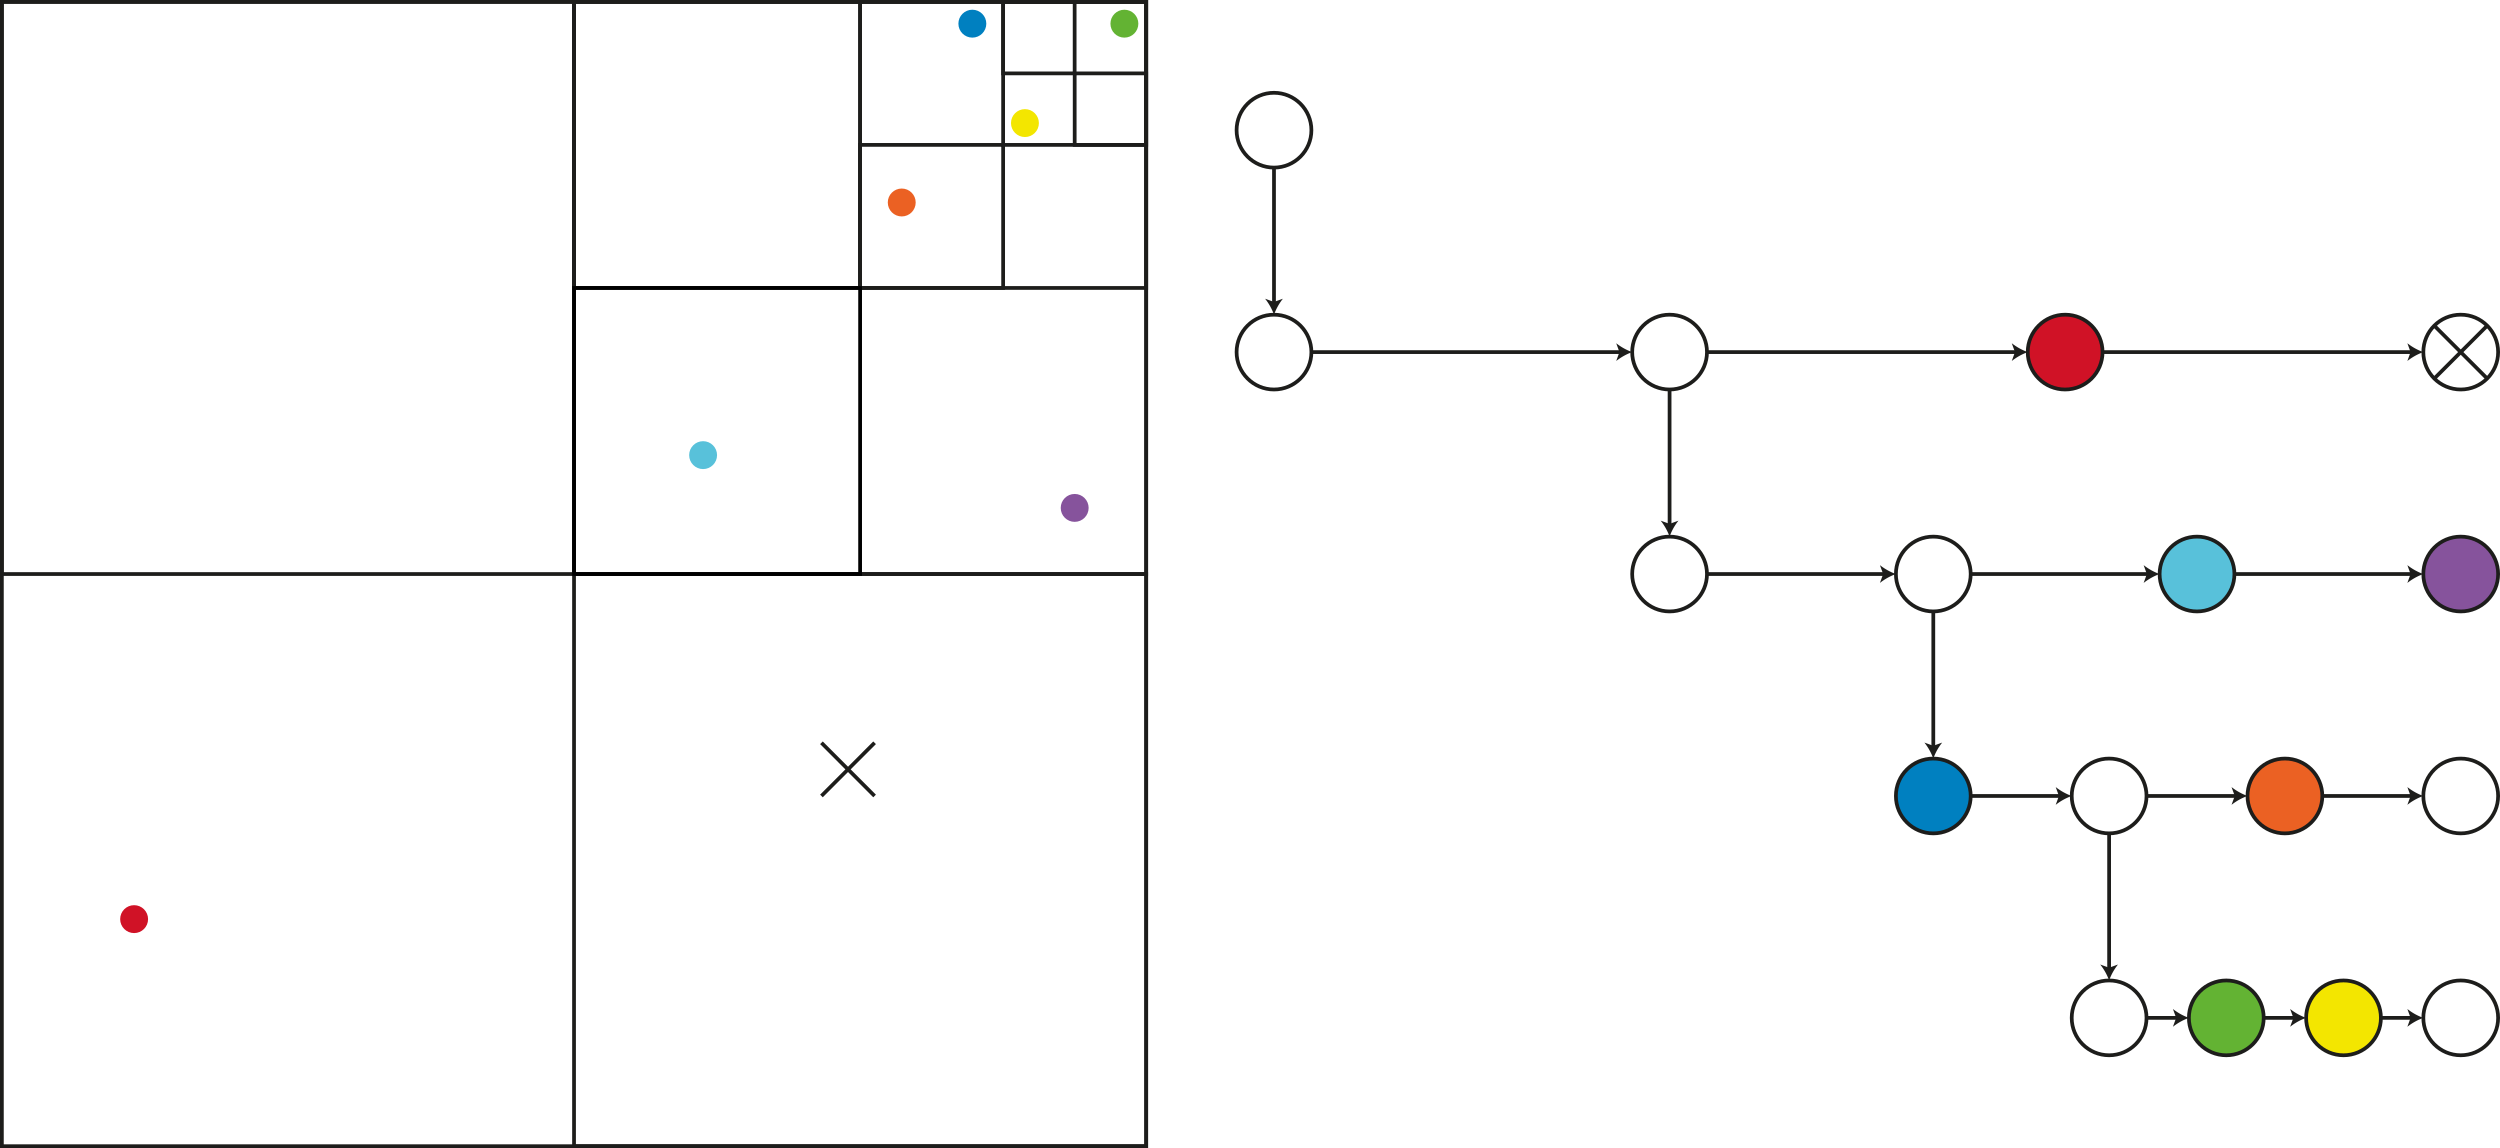 <svg xmlns="http://www.w3.org/2000/svg" viewBox="0 0 668.43 306.96"><g id="Calque_2" data-name="Calque 2"><g id="PT2"><rect x="0.5" y="0.5" width="305.96" height="305.96" style="fill:none;stroke:#1d1d1b;stroke-miterlimit:10"/><rect x="229.97" y="38.74" width="38.24" height="38.24" style="fill:none;stroke:#1d1d1b;stroke-miterlimit:10"/><rect x="268.21" y="0.5" width="19.12" height="19.12" style="fill:none;stroke:#1d1d1b;stroke-miterlimit:10"/><rect x="287.34" y="19.62" width="19.12" height="19.12" style="fill:none;stroke:#1d1d1b;stroke-miterlimit:10"/><rect x="268.21" y="0.5" width="38.24" height="38.24" style="fill:none;stroke:#1d1d1b;stroke-miterlimit:10"/><rect x="153.48" y="153.48" width="152.98" height="152.98" style="fill:none;stroke:#1d1d1b;stroke-miterlimit:10"/><circle cx="35.86" cy="245.75" r="3.73" style="fill:#d01226"/><circle cx="187.99" cy="121.69" r="3.73" style="fill:#58c1da"/><circle cx="274.04" cy="32.91" r="3.73" style="fill:#f3e600"/><circle cx="300.63" cy="6.33" r="3.73" style="fill:#63b333"/><circle cx="241.1" cy="54.14" r="3.73" style="fill:#eb6123"/><circle cx="287.34" cy="135.8" r="3.73" style="fill:#86539c"/><circle cx="259.98" cy="6.33" r="3.73" style="fill:#0080c0"/><rect x="0.5" y="0.5" width="152.98" height="152.98" style="fill:none;stroke:#1d1d1b;stroke-miterlimit:10"/><rect x="153.48" y="0.5" width="152.98" height="152.98" style="fill:none;stroke:#1d1d1b;stroke-miterlimit:10"/><rect x="153.48" y="0.5" width="76.49" height="76.49" style="fill:none;stroke:#1d1d1b;stroke-miterlimit:10"/><rect x="229.97" y="0.5" width="76.49" height="76.49" style="fill:none;stroke:#1d1d1b;stroke-miterlimit:10"/><rect x="153.48" y="76.99" width="76.49" height="76.49" style="fill:none;stroke:#000;stroke-miterlimit:10"/><line x1="340.63" y1="44.81" x2="340.63" y2="81.13" style="fill:none;stroke:#1d1d1b;stroke-miterlimit:10"/><path d="M340.63,84.15a14.9,14.9,0,0,0-2.38-4.28l2.38.86,2.38-.86A15.39,15.39,0,0,0,340.63,84.15Z" style="fill:#1d1d1b"/><circle cx="340.63" cy="34.81" r="10" style="fill:none;stroke:#1d1d1b;stroke-miterlimit:10"/><circle cx="446.4" cy="153.48" r="10" style="fill:none;stroke:#1d1d1b;stroke-miterlimit:10"/><circle cx="516.91" cy="153.48" r="10" style="fill:none;stroke:#1d1d1b;stroke-miterlimit:10"/><circle cx="587.42" cy="153.48" r="10" style="fill:#58c1da;stroke:#1d1d1b;stroke-miterlimit:10"/><circle cx="657.93" cy="153.48" r="10" style="fill:#86539c;stroke:#1d1d1b;stroke-miterlimit:10"/><circle cx="516.91" cy="212.82" r="10" style="fill:#0080c0;stroke:#1d1d1b;stroke-miterlimit:10"/><circle cx="563.92" cy="212.82" r="10" style="fill:none;stroke:#1d1d1b;stroke-miterlimit:10"/><circle cx="610.92" cy="212.82" r="10" style="fill:#eb6123;stroke:#1d1d1b;stroke-miterlimit:10"/><circle cx="657.93" cy="212.82" r="10" style="fill:none;stroke:#1d1d1b;stroke-miterlimit:10"/><circle cx="563.92" cy="272.15" r="10" style="fill:none;stroke:#1d1d1b;stroke-miterlimit:10"/><circle cx="595.25" cy="272.15" r="10" style="fill:#63b333;stroke:#1d1d1b;stroke-miterlimit:10"/><circle cx="626.59" cy="272.15" r="10" style="fill:#f3e600;stroke:#1d1d1b;stroke-miterlimit:10"/><circle cx="657.93" cy="272.15" r="10" style="fill:none;stroke:#1d1d1b;stroke-miterlimit:10"/><circle cx="340.63" cy="94.14" r="10" style="fill:none;stroke:#1d1d1b;stroke-miterlimit:10"/><circle cx="446.4" cy="94.14" r="10" style="fill:none;stroke:#1d1d1b;stroke-miterlimit:10"/><circle cx="552.16" cy="94.14" r="10" style="fill:#d01226;stroke:#1d1d1b;stroke-miterlimit:10"/><circle cx="657.93" cy="94.14" r="10" style="fill:none;stroke:#1d1d1b;stroke-miterlimit:10"/><line x1="350.63" y1="94.14" x2="433.38" y2="94.14" style="fill:none;stroke:#1d1d1b;stroke-miterlimit:10"/><path d="M436.4,94.14a15.2,15.2,0,0,0-4.27,2.38l.86-2.38-.86-2.37A14.93,14.93,0,0,0,436.4,94.14Z" style="fill:#1d1d1b"/><line x1="456.4" y1="94.14" x2="539.15" y2="94.14" style="fill:none;stroke:#1d1d1b;stroke-miterlimit:10"/><path d="M542.17,94.14a15.39,15.39,0,0,0-4.28,2.38l.86-2.38-.86-2.37A15.12,15.12,0,0,0,542.17,94.14Z" style="fill:#1d1d1b"/><line x1="562.16" y1="94.14" x2="644.91" y2="94.14" style="fill:none;stroke:#1d1d1b;stroke-miterlimit:10"/><path d="M647.93,94.14a15.2,15.2,0,0,0-4.27,2.38l.86-2.38-.86-2.37A14.93,14.93,0,0,0,647.93,94.14Z" style="fill:#1d1d1b"/><line x1="446.4" y1="104.14" x2="446.4" y2="140.47" style="fill:none;stroke:#1d1d1b;stroke-miterlimit:10"/><path d="M446.4,143.48a15.2,15.2,0,0,0-2.38-4.27l2.38.86,2.38-.86A14.72,14.72,0,0,0,446.4,143.48Z" style="fill:#1d1d1b"/><line x1="456.4" y1="153.48" x2="503.89" y2="153.48" style="fill:none;stroke:#1d1d1b;stroke-miterlimit:10"/><path d="M506.91,153.48a15.2,15.2,0,0,0-4.27,2.38l.86-2.38-.86-2.38A15.2,15.2,0,0,0,506.91,153.48Z" style="fill:#1d1d1b"/><line x1="526.91" y1="153.48" x2="574.4" y2="153.48" style="fill:none;stroke:#1d1d1b;stroke-miterlimit:10"/><path d="M577.42,153.48a15.2,15.2,0,0,0-4.27,2.38l.86-2.38-.86-2.38A15.2,15.2,0,0,0,577.42,153.48Z" style="fill:#1d1d1b"/><line x1="597.42" y1="153.48" x2="644.91" y2="153.48" style="fill:none;stroke:#1d1d1b;stroke-miterlimit:10"/><path d="M647.93,153.48a15.2,15.2,0,0,0-4.27,2.38l.86-2.38-.86-2.38A15.2,15.2,0,0,0,647.93,153.48Z" style="fill:#1d1d1b"/><line x1="516.91" y1="163.48" x2="516.91" y2="199.8" style="fill:none;stroke:#1d1d1b;stroke-miterlimit:10"/><path d="M516.91,202.82a15.39,15.39,0,0,0-2.38-4.28l2.38.86,2.38-.86A14.9,14.9,0,0,0,516.91,202.82Z" style="fill:#1d1d1b"/><line x1="526.91" y1="212.82" x2="550.9" y2="212.82" style="fill:none;stroke:#1d1d1b;stroke-miterlimit:10"/><path d="M553.92,212.82a15.12,15.12,0,0,0-4.28,2.37l.86-2.37-.86-2.38A15.39,15.39,0,0,0,553.92,212.82Z" style="fill:#1d1d1b"/><line x1="573.91" y1="212.82" x2="597.91" y2="212.82" style="fill:none;stroke:#1d1d1b;stroke-miterlimit:10"/><path d="M600.93,212.82a15,15,0,0,0-4.28,2.37l.86-2.37-.86-2.38A15.25,15.25,0,0,0,600.93,212.82Z" style="fill:#1d1d1b"/><line x1="620.92" y1="212.82" x2="644.91" y2="212.82" style="fill:none;stroke:#1d1d1b;stroke-miterlimit:10"/><path d="M647.93,212.82a14.93,14.93,0,0,0-4.27,2.37l.86-2.37-.86-2.38A15.2,15.2,0,0,0,647.93,212.82Z" style="fill:#1d1d1b"/><line x1="563.92" y1="222.81" x2="563.92" y2="259.14" style="fill:none;stroke:#1d1d1b;stroke-miterlimit:10"/><path d="M563.92,262.15a15.2,15.2,0,0,0-2.38-4.27l2.38.86,2.37-.86A14.93,14.93,0,0,0,563.92,262.15Z" style="fill:#1d1d1b"/><line x1="573.91" y1="272.15" x2="582.24" y2="272.15" style="fill:none;stroke:#1d1d1b;stroke-miterlimit:10"/><path d="M585.26,272.15a15.25,15.25,0,0,0-4.28,2.38l.86-2.38-.86-2.38A15,15,0,0,0,585.26,272.15Z" style="fill:#1d1d1b"/><line x1="605.25" y1="272.15" x2="613.58" y2="272.15" style="fill:none;stroke:#1d1d1b;stroke-miterlimit:10"/><path d="M616.59,272.15a15.2,15.2,0,0,0-4.27,2.38l.86-2.38-.86-2.38A15,15,0,0,0,616.59,272.15Z" style="fill:#1d1d1b"/><line x1="636.59" y1="272.15" x2="644.91" y2="272.15" style="fill:none;stroke:#1d1d1b;stroke-miterlimit:10"/><path d="M647.93,272.15a15.2,15.2,0,0,0-4.27,2.38l.86-2.38-.86-2.38A15,15,0,0,0,647.93,272.15Z" style="fill:#1d1d1b"/><line x1="219.63" y1="198.6" x2="233.84" y2="212.82" style="fill:#fff;stroke:#1d1d1b;stroke-miterlimit:10"/><line x1="233.84" y1="198.6" x2="219.63" y2="212.82" style="fill:#fff;stroke:#1d1d1b;stroke-miterlimit:10"/><line x1="650.82" y1="87.04" x2="665.04" y2="101.25" style="fill:#fff;stroke:#1d1d1b;stroke-miterlimit:10"/><line x1="665.04" y1="87.04" x2="650.82" y2="101.25" style="fill:#fff;stroke:#1d1d1b;stroke-miterlimit:10"/></g></g></svg>